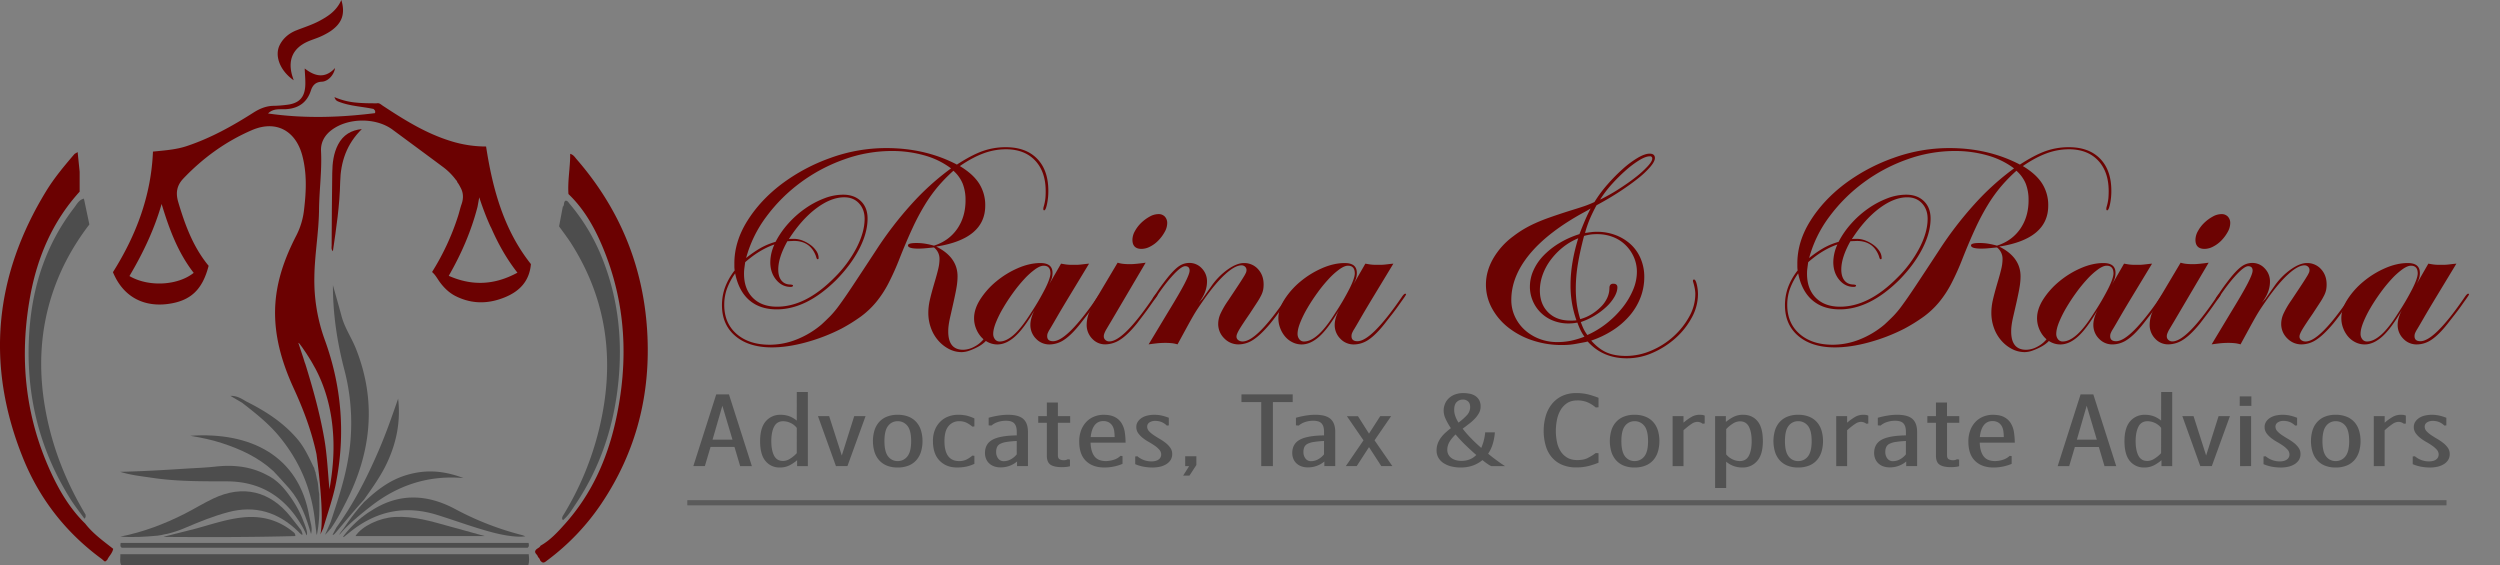 <svg id="Layer_1" data-name="Layer 1" xmlns="http://www.w3.org/2000/svg" viewBox="0 0 3165.83 715.5"><rect x="0" y="0" width="3165.83" height="715.5" fill="#808080" stroke="none"/><defs><style>.cls-1{fill:#5b5b5b;}.cls-2{fill:#6c0302;}.cls-3{fill:#525252;}.cls-4{fill:none;}.cls-5{fill:#f7ebea;}.cls-6{fill:#e8dad9;}.cls-7{fill:#cfcfcf;}.cls-8{fill:#d2d2d2;}.cls-9{fill:#e9e9e9;}.cls-10{fill:#b78989;}.cls-11{fill:#ac7c7b;}.cls-12{fill:#f9f4f3;}.cls-13{fill:#ddb2ae;}.cls-14{fill:#ebc1bf;}.cls-15{fill:#4d4d4d;}.cls-16{fill:#6b0101;}</style></defs><title>landscape Orignal Logo</title><rect class="cls-1" x="870.37" y="633.37" width="2227.74" height="6.55"/><path class="cls-2" d="M1207.34,216.23a205.18,205.18,0,0,0-19.23,19.61,184.81,184.81,0,0,0-16.8,23.34,290.15,290.15,0,0,0-15.69,29.5q-7.65,16.43-16.24,38.08a325.43,325.43,0,0,1-14.56,32.49,134.81,134.81,0,0,1-15.5,23.52,108.27,108.27,0,0,1-19,17.93,212.73,212.73,0,0,1-25.21,15.68,232.35,232.35,0,0,1-44.62,17.18q-23.34,6.35-43.13,6.35-29.12,0-46.11-14.38t-17-39A66.66,66.66,0,0,1,918,364.29a79.77,79.77,0,0,1,12.32-21.84,40.49,40.49,0,0,1-.37-4.85v-4.11q0-27.57,16.45-53.82t43.55-46.75A232.42,232.42,0,0,1,1051.59,200a207.15,207.15,0,0,1,70.84-12.49q49.35,0,89.35,20.91,18.3-11.94,32.31-17a86.72,86.72,0,0,1,29.68-5q25.39,0,39.58,14.57t14.19,40.7a79.41,79.41,0,0,1-1.68,16.8c-1.11,5.23-2.3,7.84-3.54,7.84-.75,0-1.12-.49-1.12-1.49v-1.12a21.61,21.61,0,0,1,.74-3,61,61,0,0,0,1.87-9.52c.25-2.62.37-5.66.37-9.15q0-24.65-13.44-38.83t-37-14.19a81.72,81.72,0,0,0-28.38,5.22q-14.19,5.24-29.87,16.06,16.82,10.08,24.48,22.22a50.89,50.89,0,0,1,7.67,27.82q0,42.19-62.06,51.9,27,13.44,27,37.72a84.78,84.78,0,0,1-1.29,14q-1.3,7.66-4.26,20.72L1203.58,400c-.87,3.73-1.48,6.78-1.86,9.14s-.61,4.3-.74,5.79-.18,3.11-.18,4.86q0,23.14,18.89,23.14a30.49,30.49,0,0,0,14.16-3.92,36.8,36.8,0,0,0,12.33-10.26c1-1.5,1.86-2.24,2.61-2.24,1,0,1.49.37,1.49,1.12,0,1.71-1.12,3.59-3.36,5.66a41.37,41.37,0,0,1-8.4,5.86,75.79,75.79,0,0,1-10.64,4.76,30.14,30.14,0,0,1-10,2,34.62,34.62,0,0,1-16.12-3.93,46.33,46.33,0,0,1-13.53-10.64,49.38,49.38,0,0,1-9.3-15.87,55.3,55.3,0,0,1-3.36-19.23,73,73,0,0,1,1.68-15.31q1.68-7.85,6.16-23.15,3.35-11.2,4.83-17.74a53.55,53.55,0,0,0,1.49-11.76,18.14,18.14,0,0,0-7.06-14.94c-5,.5-8.84.88-11.58,1.12s-5.48.37-8.21.37q-13.08,0-13.07-4.1c0-2,3.6-3,10.83-3a69.61,69.61,0,0,1,10.26.75,100,100,0,0,1,11.77,2.61q18.9-6,29.47-21.28t10.55-36.22a56.46,56.46,0,0,0-3.55-20.91A44.49,44.49,0,0,0,1207.34,216.23Zm-3-3a101,101,0,0,0-33.65-16.43,149.36,149.36,0,0,0-41.49-5.6A178.56,178.56,0,0,0,1069,201.86,211,211,0,0,0,1014,231a206.42,206.42,0,0,0-43.37,43.12,154.42,154.42,0,0,0-25.8,52.65,136.9,136.9,0,0,1,18.3-12.69,87.35,87.35,0,0,1,19-7.84,110.94,110.94,0,0,1,16.25-23.34,123,123,0,0,1,21.47-19,110.94,110.94,0,0,1,23.9-12.7,67.25,67.25,0,0,1,23.89-4.67q14.19,0,22.6,8.22t8.4,22q0,17.92-10.46,38.27t-29.13,39.4q-37.71,37.35-75.42,37.34-21.29,0-34.73-11.58t-17.94-34a83.79,83.79,0,0,0-10.64,20.17,60.94,60.94,0,0,0-3.18,19.79q0,23.16,15.7,36.78t41.86,13.63a92.44,92.44,0,0,0,34.2-6.72,113.24,113.24,0,0,0,31.6-19.05q6-5.59,10.84-10.45a124.6,124.6,0,0,0,11.58-14q6.74-9.13,17.39-25.2t29-44.06a461.47,461.47,0,0,1,45-58.63A327.47,327.47,0,0,1,1204.3,213.25ZM997.11,305.48Q985.53,326,985.54,341.33q0,9,4.11,14t11.57,5c2,.25,3,.63,3,1.12,0,1.25-1,1.87-3,1.87q-10.83,0-18.3-9T975.46,332a54.23,54.23,0,0,1,5.22-22.4q-18.67,6.35-37,22.4c-.51,3.49-.88,6.23-1.13,8.22a53,53,0,0,0-.37,6.34q0,19.43,11.2,30.63T984,388.38q36.23,0,72.44-36.59a152.16,152.16,0,0,0,28.2-37.91q10.26-20,10.26-36.78,0-11.94-7.09-19.6t-18.67-7.66q-16.8,0-35.47,14t-34.73,39a18,18,0,0,1,3.55-.38h2.8a30.07,30.07,0,0,1,11.2,2.24,44,44,0,0,1,10.08,5.6,30.31,30.31,0,0,1,7.29,7.66,16,16,0,0,1,2.79,8.77c0,1-.37,1.5-1.12,1.5a1.26,1.26,0,0,1-1.12-.56,15.45,15.45,0,0,1-1.12-3.18q-7.1-19.41-28-19.41Z"/><path class="cls-2" d="M1343.64,333.86c2.73.5,5,.88,6.91,1.12a56.92,56.92,0,0,0,7.27.37h4.67c1.37,0,2.8-.05,4.3-.18s3.23-.31,5.22-.56,4.36-.5,7.1-.75l-24.64,40.7q-10.85,17.93-16.44,27.63t-8.4,14.38a31.05,31.05,0,0,0-3.17,6.16,12.3,12.3,0,0,0-.37,3q0,6.34,7.46,6.35,9,0,23.16-14.19t32.86-41.45q3-4.49,4.47-4.48c.76,0,1.13.25,1.13.74s-.94,2.06-2.8,4.67-4.11,5.79-6.73,9.52-5.54,7.66-8.77,11.77-6.11,7.78-8.59,11q-11.19,14.2-20.35,20.36a33.42,33.42,0,0,1-18.86,6.16,23.06,23.06,0,0,1-17.17-7.29,24.45,24.45,0,0,1-7.1-17.74q0-7.83,5.23-18.29-13.44,23.16-24.65,33.23T1263,436.18a25.93,25.93,0,0,1-11.39-2.62,29,29,0,0,1-9.33-7.09,35.88,35.88,0,0,1-6.35-10.64,34.65,34.65,0,0,1-2.43-12.89q0-11.56,7.84-23.9a98.19,98.19,0,0,1,20.16-22.59,113.64,113.64,0,0,1,27.27-16.8q14.93-6.52,28.75-6.54,15.3,0,15.31,12.33a23.93,23.93,0,0,1-.94,7.09,54.75,54.75,0,0,1-3.92,8.59Zm-22,2.61c-3,0-6.66,1.56-11,4.67A92.12,92.12,0,0,0,1297,353.47a183.69,183.69,0,0,0-14,17.17q-6.92,9.53-12.51,19.05A138.57,138.57,0,0,0,1261.3,408q-3.55,8.77-3.55,14.75a10.74,10.74,0,0,0,2.24,6.91,7.26,7.26,0,0,0,6,2.8q8.21,0,17.92-8.59t21.66-27.63a315.52,315.52,0,0,0,17.92-30.62q6.72-13.44,6.72-19.42Q1330.19,336.48,1321.6,336.47Z"/><path class="cls-2" d="M1406.74,407.42q-3.36,5.59-5.23,8.78a39.88,39.88,0,0,0-2.62,5,18.42,18.42,0,0,0-.93,2.8,10.09,10.09,0,0,0-.18,2,5.82,5.82,0,0,0,2,4.48,7.2,7.2,0,0,0,5,1.87q17.93,0,55.64-55.64c2-3,3.48-4.48,4.48-4.48.75,0,1.12.25,1.12.75s-.94,2.05-2.8,4.67-4.11,5.78-6.72,9.52-5.48,7.65-8.59,11.76-5.92,7.78-8.4,11q-11.58,14.19-20.91,20.16a35,35,0,0,1-19,6,22.09,22.09,0,0,1-16.62-7.29,24.82,24.82,0,0,1-6.9-17.74,41.88,41.88,0,0,1,2.8-14.37,115.7,115.7,0,0,1,9.52-18.86l26.88-45.18a38.87,38.87,0,0,0,7.29,1.49,85.27,85.27,0,0,0,8.77.38q3.36,0,8.78-.56t10.64-1.31Zm60.12-136.29a10.75,10.75,0,0,1,8.21,3.17,11.78,11.78,0,0,1,3,8.4,23,23,0,0,1-3.18,11,49.61,49.61,0,0,1-7.84,10.64,39.5,39.5,0,0,1-10.45,7.84,24,24,0,0,1-11,3q-11.58,0-11.57-11.57a22.93,22.93,0,0,1,3.17-11,43.28,43.28,0,0,1,8-10.46,50.3,50.3,0,0,1,10.64-7.84A23,23,0,0,1,1466.86,271.13Z"/><path class="cls-2" d="M1522.49,378.67l11.58-16.43a86.37,86.37,0,0,1,20.53-20.91q11.58-8.22,20.54-8.22a23.39,23.39,0,0,1,17.93,7.69q7.08,7.68,7.09,19.3a37.27,37.27,0,0,1-.56,6.75,29.2,29.2,0,0,1-2.42,6.94,84.15,84.15,0,0,1-5.42,9.37q-3.55,5.43-9.15,14-10.08,14.64-13.44,20.44t-3.36,8.43a5.5,5.5,0,0,0,2.24,4.68,9,9,0,0,0,5.6,1.69q17.92,0,55.64-55.64c2-3,3.6-4.48,4.85-4.48a.66.66,0,0,1,.75.75q0,.75-3,5t-7.09,10.08c-2.75,3.86-5.6,7.78-8.59,11.77s-5.61,7.34-7.85,10.08q-11.94,14.19-21.09,20.16a34.13,34.13,0,0,1-18.86,6,24.77,24.77,0,0,1-18.11-7.66,25.18,25.18,0,0,1-7.65-18.48,31.67,31.67,0,0,1,2.8-12.51,109.66,109.66,0,0,1,9.89-17q8.2-12.33,12.88-19.42t6.91-10.83a37.92,37.92,0,0,0,2.8-5.23,8.49,8.49,0,0,0,.56-3,5.54,5.54,0,0,0-1.86-4.3,6.5,6.5,0,0,0-4.49-1.68q-8.22,0-20.53,11.2t-26.51,31.37q-4.48,6.36-7.84,11.39t-6.92,11.2q-3.54,6.17-8,14.38l-11.2,20.54a39.9,39.9,0,0,0-7.29-1.5,81.39,81.39,0,0,0-8.4-.37,94.88,94.88,0,0,0-10.64.56c-3.36.37-6.79.8-10.27,1.31l24.27-40.33q15.32-25,21.47-37t6.16-16.06q0-5.6-5.59-5.6-4.86,0-15.13,11t-22.22,28.94c-1.25,1.49-2.11,2.24-2.61,2.24a1,1,0,0,1-1.12-1.12,14.75,14.75,0,0,1,1.87-3.18c1.24-1.87,2.8-4.16,4.66-6.91s3.92-5.6,6.16-8.58,4.36-5.73,6.35-8.22q8.22-10.08,14.19-14.19a22.57,22.57,0,0,1,13.07-4.11,21,21,0,0,1,15.87,6.91,23.33,23.33,0,0,1,6.54,16.62q0,13.82-10.46,26.88Z"/><path class="cls-2" d="M1729,333.86c2.74.5,5,.88,6.92,1.12a56.92,56.92,0,0,0,7.27.37h4.67c1.37,0,2.8-.05,4.3-.18s3.23-.31,5.22-.56,4.36-.5,7.1-.75l-24.64,40.7q-10.85,17.93-16.44,27.63t-8.4,14.38a31.05,31.05,0,0,0-3.17,6.16,12.3,12.3,0,0,0-.37,3q0,6.34,7.46,6.35,9,0,23.16-14.19t32.85-41.45q3-4.49,4.48-4.48c.76,0,1.13.25,1.13.74s-.94,2.06-2.8,4.67-4.11,5.79-6.73,9.52-5.54,7.66-8.77,11.77-6.11,7.78-8.59,11q-11.2,14.2-20.35,20.36a33.42,33.42,0,0,1-18.86,6.16,23.06,23.06,0,0,1-17.17-7.29,24.45,24.45,0,0,1-7.1-17.74q0-7.83,5.23-18.29-13.44,23.16-24.65,33.23t-22.4,10.09a25.93,25.93,0,0,1-11.39-2.62,29,29,0,0,1-9.33-7.09,35.88,35.88,0,0,1-6.35-10.64,34.65,34.65,0,0,1-2.43-12.89q0-11.56,7.84-23.9a98.19,98.19,0,0,1,20.16-22.59,113.64,113.64,0,0,1,27.27-16.8q14.93-6.52,28.75-6.54,15.3,0,15.31,12.33a23.93,23.93,0,0,1-.94,7.09,54.75,54.75,0,0,1-3.92,8.59Zm-22,2.61c-3,0-6.66,1.56-11,4.67a92.12,92.12,0,0,0-13.63,12.33,183.69,183.69,0,0,0-14,17.17q-6.91,9.53-12.51,19.05a137.35,137.35,0,0,0-9.15,18.29q-3.56,8.77-3.55,14.75a10.74,10.74,0,0,0,2.24,6.91,7.25,7.25,0,0,0,6,2.8q8.21,0,17.92-8.59t21.66-27.63a315.52,315.52,0,0,0,17.92-30.62q6.72-13.44,6.72-19.42Q1715.54,336.48,1707,336.47Z"/><path class="cls-2" d="M2007.54,433.19l-9.89,1.86c-2.62.5-4.92.87-6.91,1.13s-4,.43-6,.55-4.23.19-6.71.19a116.09,116.09,0,0,1-37.72-6,99.88,99.88,0,0,1-30.62-16.42,78.41,78.41,0,0,1-20.54-24.46,62.17,62.17,0,0,1-7.46-29.69q0-16.8,9.14-32.86a93.24,93.24,0,0,1,25.58-28.38,139.63,139.63,0,0,1,12.88-8.77,149,149,0,0,1,14.76-7.66q8.21-3.72,18.29-7.28t23.9-8q13.44-4.11,20-6.35a130.12,130.12,0,0,0,12.88-5.23,162.22,162.22,0,0,1,16.8-22.59,222.72,222.72,0,0,1,19.42-19.61A119.47,119.47,0,0,1,2074,199.81q9-5.24,14.94-5.23,6.72,0,6.72,5.6,0,4.11-5.6,10.83a110.6,110.6,0,0,1-15.31,14.56q-9.72,7.85-23.34,16.8t-29.69,17.56q-4.47,8.2-8,16.24a137.76,137.76,0,0,0-6.53,18.86c3.49-.5,6.22-.88,8.21-1.12a54.3,54.3,0,0,1,6.73-.38,65.79,65.79,0,0,1,24.08,4.3,59.1,59.1,0,0,1,19,11.76,51.64,51.64,0,0,1,12.51,18.11,58.5,58.5,0,0,1,4.49,23,72.18,72.18,0,0,1-4.67,25.77,79,79,0,0,1-13.44,22.78,97.47,97.47,0,0,1-21.29,18.67A122.16,122.16,0,0,1,2015,431.32q9.71,10.83,19.79,15.12t24.27,4.3A81.34,81.34,0,0,0,2091,444a98.75,98.75,0,0,0,28.19-17.93,96.5,96.5,0,0,0,20-25.21,58.92,58.92,0,0,0,7.66-28.56q0-6.35-3-16.06v-1.12c0-.74.49-1.11,1.49-1.11q1.86,0,3.36,6.16a53.1,53.1,0,0,1,1.5,12.5,61.6,61.6,0,0,1-7.85,29.5,95.74,95.74,0,0,1-20.53,26,108.53,108.53,0,0,1-28.76,18.48,80.53,80.53,0,0,1-32.85,7.1q-30.63,0-49.67-21.29Zm3-166.92-4.11,2.24q-45.93,25-69.27,53.22t-23.33,58.06a49.31,49.31,0,0,0,4.48,20.92,52.64,52.64,0,0,0,12.32,16.92A58.56,58.56,0,0,0,1949.1,429a62.26,62.26,0,0,0,23,4.18,86.53,86.53,0,0,0,16.43-1.52,111.28,111.28,0,0,0,17.92-5.32,56.14,56.14,0,0,1-4.85-8,104.4,104.4,0,0,1-4.11-9.85,61.18,61.18,0,0,1-6.72.94c-1.74.12-3.24.18-4.48.18a52.42,52.42,0,0,1-19.42-3.54,45.94,45.94,0,0,1-25.77-24.84,45.51,45.51,0,0,1-3.73-18.3,50.06,50.06,0,0,1,4.48-20.53,65.44,65.44,0,0,1,12.7-18.67,98.11,98.11,0,0,1,19.79-15.69,116.06,116.06,0,0,1,25.77-11.57q3.72-9.7,7.09-17.55t7.1-14.94Zm-12,35.48a78.9,78.9,0,0,0-19.6,11.57,87.61,87.61,0,0,0-15.31,15.87,71.62,71.62,0,0,0-10.08,18.67,58.74,58.74,0,0,0-3.55,20q0,17.19,10.45,27.63t28,10.46h3.36a32.18,32.18,0,0,0,4.48-.37,132.25,132.25,0,0,1-7.47-44.82Q1988.87,333.11,1998.58,301.75Zm11.58,122.48A112.39,112.39,0,0,0,2035,409.1a123.44,123.44,0,0,0,19.79-19.79A95.4,95.4,0,0,0,2068,367.09a58.64,58.64,0,0,0,4.85-22.77,45.77,45.77,0,0,0-3.92-18.86,49,49,0,0,0-10.64-15.31,46.71,46.71,0,0,0-15.87-10.08,54.79,54.79,0,0,0-20-3.55,70.39,70.39,0,0,0-7.47.37,67,67,0,0,0-9,1.87q-5.23,19.8-7.84,35.66a188.8,188.8,0,0,0-2.62,30.81,140.18,140.18,0,0,0,1.31,20,123.31,123.31,0,0,0,4.29,18.86,53.81,53.81,0,0,0,14.94-6.53,64.5,64.5,0,0,0,11.76-9.52,38.41,38.41,0,0,0,7.66-11.21,29.57,29.57,0,0,0,2.61-11.95q0-5.6,4.86-5.6c3.48,0,5.23,1.49,5.23,4.49q0,5.6-3.74,12.13a55.39,55.39,0,0,1-10.27,12.69,90,90,0,0,1-32.3,19.24q1.86,5.24,3.55,8.77A47.92,47.92,0,0,0,2010.16,424.23Zm16.06-171.4a227.93,227.93,0,0,0,23.52-13.25q11.94-7.65,21.28-14.94a125.06,125.06,0,0,0,15.31-13.82q6-6.52,6-9.89a2.65,2.65,0,0,0-3-3q-5.24,0-13.26,4.85a123.06,123.06,0,0,0-17,12.7A216.53,216.53,0,0,0,2041.33,233,143,143,0,0,0,2026.22,252.83Z"/><path class="cls-2" d="M2553.45,216.23a205.18,205.18,0,0,0-19.23,19.61,184.81,184.81,0,0,0-16.8,23.34,290.15,290.15,0,0,0-15.69,29.5q-7.65,16.43-16.24,38.08a323.16,323.16,0,0,1-14.56,32.49,134.24,134.24,0,0,1-15.5,23.52,108.27,108.27,0,0,1-19,17.93,212.73,212.73,0,0,1-25.21,15.68,232.1,232.1,0,0,1-44.62,17.18q-23.34,6.35-43.13,6.35-29.11,0-46.11-14.38t-17-39a66.66,66.66,0,0,1,3.73-22.22,80,80,0,0,1,12.32-21.84,40.49,40.49,0,0,1-.37-4.85v-4.11q0-27.57,16.45-53.82T2336,232.92A232.42,232.42,0,0,1,2397.7,200a207.19,207.19,0,0,1,70.84-12.49q49.35,0,89.35,20.91,18.3-11.94,32.31-17a86.72,86.72,0,0,1,29.68-5q25.39,0,39.59,14.57t14.19,40.7a79.4,79.4,0,0,1-1.69,16.8c-1.11,5.23-2.3,7.84-3.54,7.84-.75,0-1.12-.49-1.12-1.49v-1.12a21.61,21.61,0,0,1,.74-3,61,61,0,0,0,1.87-9.52c.25-2.62.37-5.66.37-9.15q0-24.65-13.44-38.83t-37-14.19a81.62,81.62,0,0,0-28.37,5.22q-14.21,5.24-29.88,16.06,16.83,10.08,24.49,22.22a51,51,0,0,1,7.66,27.82q0,42.19-62.06,51.9,27,13.44,27,37.72a84.78,84.78,0,0,1-1.29,14q-1.3,7.66-4.26,20.72-2.22,9.72-3.52,15.32c-.87,3.73-1.48,6.78-1.86,9.14s-.61,4.3-.74,5.79-.18,3.11-.18,4.86q0,23.14,18.89,23.14A30.49,30.49,0,0,0,2580,439a36.8,36.8,0,0,0,12.33-10.26c1-1.5,1.86-2.24,2.61-2.24,1,0,1.49.37,1.49,1.12,0,1.71-1.11,3.59-3.35,5.66a41.45,41.45,0,0,1-8.41,5.86,75.79,75.79,0,0,1-10.64,4.76,30.1,30.1,0,0,1-10,2,34.62,34.62,0,0,1-16.12-3.93,46.16,46.16,0,0,1-13.52-10.64,49.22,49.22,0,0,1-9.31-15.87,55.53,55.53,0,0,1-3.36-19.23,73,73,0,0,1,1.68-15.31q1.69-7.85,6.16-23.15,3.34-11.2,4.84-17.74a54.1,54.1,0,0,0,1.48-11.76,18.14,18.14,0,0,0-7.06-14.94q-7.47.75-11.58,1.12t-8.21.37q-13.08,0-13.07-4.1,0-3,10.83-3a69.85,69.85,0,0,1,10.27.75,100.3,100.3,0,0,1,11.76,2.61q18.9-6,29.47-21.28t10.55-36.22a56.67,56.67,0,0,0-3.54-20.91A44.64,44.64,0,0,0,2553.45,216.23Zm-3-3a100.92,100.92,0,0,0-33.65-16.43,149.36,149.36,0,0,0-41.49-5.6,178.56,178.56,0,0,0-60.19,10.64A211,211,0,0,0,2360.13,231a206.42,206.42,0,0,0-43.37,43.12,154.6,154.6,0,0,0-25.8,52.65,136.9,136.9,0,0,1,18.3-12.69,87.44,87.44,0,0,1,19-7.84,110.52,110.52,0,0,1,16.24-23.34,123,123,0,0,1,21.47-19,110.94,110.94,0,0,1,23.9-12.7,67.25,67.25,0,0,1,23.89-4.67q14.19,0,22.6,8.22t8.4,22q0,17.92-10.46,38.27t-29.12,39.4q-37.72,37.35-75.43,37.34-21.28,0-34.73-11.58t-17.94-34a83.79,83.79,0,0,0-10.64,20.17,60.94,60.94,0,0,0-3.18,19.79q0,23.16,15.7,36.78t41.86,13.63a92.44,92.44,0,0,0,34.2-6.72,113.09,113.09,0,0,0,31.6-19.05q6-5.59,10.84-10.45a123.51,123.51,0,0,0,11.58-14q6.73-9.13,17.39-25.2t29-44.06a461.47,461.47,0,0,1,45-58.63A327.47,327.47,0,0,1,2550.41,213.25Zm-207.19,92.23q-11.58,20.55-11.57,35.85,0,9,4.11,14t11.57,5c2,.25,3,.63,3,1.12,0,1.25-1,1.87-3,1.87q-10.83,0-18.3-9T2321.57,332a54.39,54.39,0,0,1,5.22-22.4q-18.67,6.35-37,22.4c-.5,3.49-.88,6.23-1.12,8.22a51,51,0,0,0-.38,6.34q0,19.43,11.2,30.63t30.63,11.2q36.21,0,72.44-36.59a152.11,152.11,0,0,0,28.19-37.91q10.26-20,10.27-36.78,0-11.94-7.1-19.6t-18.67-7.66q-16.8,0-35.47,14t-34.73,39a18,18,0,0,1,3.55-.38h2.8a30,30,0,0,1,11.2,2.24,43.8,43.8,0,0,1,10.08,5.6A30.31,30.31,0,0,1,2380,318a16,16,0,0,1,2.8,8.77c0,1-.38,1.5-1.13,1.5a1.25,1.25,0,0,1-1.11-.56,14.63,14.63,0,0,1-1.13-3.18q-7.09-19.41-28-19.41Z"/><path class="cls-2" d="M2689.75,333.86c2.73.5,5,.88,6.91,1.12a57,57,0,0,0,7.28.37h4.66c1.37,0,2.81-.05,4.3-.18s3.23-.31,5.23-.56,4.35-.5,7.09-.75l-24.64,40.7q-10.85,17.93-16.43,27.63t-8.4,14.38a31.93,31.93,0,0,0-3.18,6.16,12.3,12.3,0,0,0-.37,3c0,4.23,2.48,6.35,7.47,6.35q9,0,23.15-14.19t32.86-41.45q3-4.49,4.48-4.48c.75,0,1.12.25,1.12.74s-.94,2.06-2.8,4.67-4.11,5.79-6.72,9.52-5.54,7.66-8.78,11.77-6.1,7.78-8.59,11Q2703.2,423.87,2694,430a33.39,33.39,0,0,1-18.85,6.16,23.06,23.06,0,0,1-17.18-7.29,24.44,24.44,0,0,1-7.09-17.74q0-7.83,5.22-18.29Q2642.7,416,2631.5,426.09t-22.41,10.09a25.93,25.93,0,0,1-11.39-2.62,29,29,0,0,1-9.33-7.09,36.09,36.09,0,0,1-6.35-10.64,34.85,34.85,0,0,1-2.43-12.89q0-11.56,7.84-23.9a98,98,0,0,1,20.17-22.59,113.39,113.39,0,0,1,27.26-16.8q14.92-6.52,28.75-6.54,15.32,0,15.31,12.33a23.93,23.93,0,0,1-.94,7.09,53.82,53.82,0,0,1-3.92,8.59Zm-22,2.61q-4.48,0-11,4.67a92.12,92.12,0,0,0-13.63,12.33,183.69,183.69,0,0,0-14,17.17q-6.92,9.53-12.51,19.05a139.81,139.81,0,0,0-9.15,18.29q-3.55,8.77-3.55,14.75a10.74,10.74,0,0,0,2.24,6.91,7.27,7.27,0,0,0,6,2.8q8.21,0,17.92-8.59t21.66-27.63a313.47,313.47,0,0,0,17.92-30.62q6.72-13.44,6.72-19.42Q2676.3,336.48,2667.72,336.47Z"/><path class="cls-2" d="M2752.85,407.42q-3.36,5.59-5.23,8.78a38.27,38.27,0,0,0-2.61,5,17.63,17.63,0,0,0-.94,2.8,10.86,10.86,0,0,0-.18,2,5.82,5.82,0,0,0,2.05,4.48,7.2,7.2,0,0,0,5,1.87q17.92,0,55.64-55.64c2-3,3.48-4.48,4.48-4.48.75,0,1.12.25,1.12.75s-.93,2.05-2.8,4.67-4.11,5.78-6.72,9.52-5.48,7.65-8.59,11.76-5.92,7.78-8.4,11q-11.58,14.19-20.91,20.16a35,35,0,0,1-19.05,6,22.06,22.06,0,0,1-16.61-7.29,24.78,24.78,0,0,1-6.91-17.74,41.88,41.88,0,0,1,2.8-14.37,116.52,116.52,0,0,1,9.52-18.86l26.89-45.18a38.61,38.61,0,0,0,7.28,1.49,85.41,85.41,0,0,0,8.77.38q3.36,0,8.78-.56c3.61-.37,7.15-.81,10.64-1.31ZM2813,271.13a10.75,10.75,0,0,1,8.21,3.17,11.73,11.73,0,0,1,3,8.4,23,23,0,0,1-3.17,11,50.3,50.3,0,0,1-7.84,10.64,39.71,39.71,0,0,1-10.46,7.84,24,24,0,0,1-11,3q-11.58,0-11.57-11.57a23,23,0,0,1,3.17-11,43.54,43.54,0,0,1,8-10.46A50.3,50.3,0,0,1,2802,274.3,23,23,0,0,1,2813,271.13Z"/><path class="cls-2" d="M2868.6,378.67l11.58-16.43a86.55,86.55,0,0,1,20.53-20.91q11.58-8.22,20.54-8.22a23.37,23.37,0,0,1,17.93,7.69q7.08,7.68,7.09,19.3a36.39,36.39,0,0,1-.56,6.75,29.2,29.2,0,0,1-2.42,6.94,82.59,82.59,0,0,1-5.42,9.37q-3.55,5.43-9.15,14-10.08,14.64-13.44,20.44t-3.36,8.43a5.5,5.5,0,0,0,2.24,4.68,9,9,0,0,0,5.6,1.69q17.92,0,55.64-55.64c2-3,3.61-4.48,4.85-4.48a.66.66,0,0,1,.75.75q0,.75-3,5t-7.09,10.08c-2.75,3.86-5.6,7.78-8.59,11.77s-5.6,7.34-7.84,10.08q-12,14.19-21.1,20.16a34.11,34.11,0,0,1-18.86,6,24.77,24.77,0,0,1-18.11-7.66,25.18,25.18,0,0,1-7.65-18.48,31.67,31.67,0,0,1,2.8-12.51,109.66,109.66,0,0,1,9.89-17q8.22-12.33,12.89-19.42c3.1-4.73,5.41-8.34,6.9-10.83a39.55,39.55,0,0,0,2.81-5.23,8.48,8.48,0,0,0,.55-3,5.54,5.54,0,0,0-1.86-4.3,6.5,6.5,0,0,0-4.48-1.68q-8.22,0-20.54,11.2t-26.51,31.37q-4.48,6.36-7.84,11.39t-6.91,11.2q-3.55,6.17-8,14.38l-11.2,20.54a40,40,0,0,0-7.28-1.5,81.52,81.52,0,0,0-8.4-.37,94.93,94.93,0,0,0-10.65.56c-3.36.37-6.78.8-10.27,1.31l24.27-40.33q15.32-25,21.47-37t6.16-16.06q0-5.6-5.59-5.6-4.86,0-15.13,11t-22.21,28.94c-1.25,1.49-2.12,2.24-2.62,2.24a1,1,0,0,1-1.12-1.12,14.75,14.75,0,0,1,1.87-3.18c1.24-1.87,2.8-4.16,4.66-6.91s3.92-5.6,6.16-8.58,4.36-5.73,6.35-8.22q8.22-10.08,14.19-14.19a22.57,22.57,0,0,1,13.07-4.11A21,21,0,0,1,2868,340a23.33,23.33,0,0,1,6.54,16.62q0,13.82-10.46,26.88Z"/><path class="cls-2" d="M3075.1,333.86c2.73.5,5,.88,6.91,1.12a57,57,0,0,0,7.28.37H3094c1.37,0,2.81-.05,4.3-.18s3.23-.31,5.22-.56,4.36-.5,7.1-.75l-24.64,40.7q-10.84,17.93-16.44,27.63t-8.4,14.38a31.65,31.65,0,0,0-3.17,6.16,12.3,12.3,0,0,0-.37,3q0,6.34,7.46,6.35,9,0,23.16-14.19T3121,376.43q3-4.49,4.48-4.48c.75,0,1.12.25,1.12.74s-.94,2.06-2.8,4.67-4.11,5.79-6.72,9.52-5.55,7.66-8.78,11.77-6.1,7.78-8.59,11q-11.19,14.2-20.35,20.36a33.39,33.39,0,0,1-18.85,6.16,23.06,23.06,0,0,1-17.18-7.29,24.44,24.44,0,0,1-7.09-17.74q0-7.83,5.22-18.29-13.44,23.16-24.64,33.23t-22.41,10.09a25.93,25.93,0,0,1-11.39-2.62,29,29,0,0,1-9.33-7.09,36.09,36.09,0,0,1-6.35-10.64,34.85,34.85,0,0,1-2.43-12.89q0-11.56,7.84-23.9A98,98,0,0,1,2993,356.45a113.39,113.39,0,0,1,27.26-16.8q14.92-6.52,28.75-6.54,15.3,0,15.31,12.33a23.93,23.93,0,0,1-.94,7.09,54.75,54.75,0,0,1-3.92,8.59Zm-22,2.61q-4.49,0-11,4.67a92.12,92.12,0,0,0-13.63,12.33,183.69,183.69,0,0,0-14,17.17q-6.91,9.53-12.51,19.05a138.57,138.57,0,0,0-9.15,18.29q-3.56,8.77-3.55,14.75a10.74,10.74,0,0,0,2.24,6.91,7.27,7.27,0,0,0,6,2.8q8.21,0,17.92-8.59T3037,396.22a315.52,315.52,0,0,0,17.92-30.62q6.72-13.44,6.72-19.42Q3061.65,336.48,3053.07,336.47Z"/><path class="cls-3" d="M923.1,499.41l29,90.83H937.29L930.1,566H899.78l-7.19,24.23H878l29-90.83ZM902.31,556.8h25.26l-12.82-43Z"/><path class="cls-3" d="M1009,496.43h14v93.81H1009.4v-7.45a51.38,51.38,0,0,1-9.23,6.3A26.28,26.28,0,0,1,987.44,592a22.48,22.48,0,0,1-18-8.12q-6.9-8.13-6.9-25.18t7.29-25.31a23.61,23.61,0,0,1,18.37-8.12,31.86,31.86,0,0,1,11.76,2,33.05,33.05,0,0,1,9,5.35Zm0,45.49a20.28,20.28,0,0,0-8.16-6.44,22.88,22.88,0,0,0-8.94-2.09q-8,0-11.57,6.83t-3.59,18.34q0,11.66,3.5,18.42t11.47,6.76a17.15,17.15,0,0,0,9-3,37.39,37.39,0,0,0,8.25-6.9Z"/><path class="cls-3" d="M1058.58,590.24,1035.83,527H1050L1066,576.84,1081.71,527h14.38l-22.94,63.21Z"/><path class="cls-3" d="M1168.2,558.56a46.68,46.68,0,0,1-1.74,12.87,29.38,29.38,0,0,1-5.55,10.69,25.9,25.9,0,0,1-9.81,7.24,35.73,35.73,0,0,1-14.39,2.64,34.94,34.94,0,0,1-14.28-2.64,26.05,26.05,0,0,1-9.72-7.24,29.36,29.36,0,0,1-5.54-10.69,48.16,48.16,0,0,1,0-25.73,28.66,28.66,0,0,1,5.54-10.62,26.35,26.35,0,0,1,9.72-7.18,35,35,0,0,1,14.28-2.63,35.73,35.73,0,0,1,14.39,2.63,26.2,26.2,0,0,1,9.81,7.18,28.68,28.68,0,0,1,5.55,10.62A46.66,46.66,0,0,1,1168.2,558.56Zm-14.38,0q0-13.53-4.76-19.35a15.22,15.22,0,0,0-12.35-5.82,14.75,14.75,0,0,0-12,5.82Q1120,545,1120,558.56t4.66,19.43a14.67,14.67,0,0,0,12,5.89,15.14,15.14,0,0,0,12.35-5.89Q1153.82,572.09,1153.82,558.56Z"/><path class="cls-3" d="M1214.66,533.39a16.92,16.92,0,0,0-13.41,6.09q-5.25,6.09-5.25,19.08,0,25.32,18.66,25.32a20.5,20.5,0,0,0,9.33-2,37.61,37.61,0,0,0,7.38-4.94l2.53.26V587.4a49.27,49.27,0,0,1-10.79,3.59,59.44,59.44,0,0,1-11.37,1q-13.41,0-21.86-8.6t-8.46-24.84a37.34,37.34,0,0,1,2.53-14.28,30.41,30.41,0,0,1,6.9-10.42,29.08,29.08,0,0,1,10.1-6.43,34.2,34.2,0,0,1,12.15-2.16,48.85,48.85,0,0,1,10.7,1,53.36,53.36,0,0,1,10.1,3.59V540l-2.53.27a37.17,37.17,0,0,0-7.38-4.94A20.5,20.5,0,0,0,1214.66,533.39Z"/><path class="cls-3" d="M1287.93,590.24v-5.82a32,32,0,0,1-20.8,7.44,23.65,23.65,0,0,1-8.55-1.42,17.76,17.76,0,0,1-6.22-3.92,16.29,16.29,0,0,1-3.79-5.82,19.49,19.49,0,0,1-1.27-7q0-11.65,9.53-16.86t30.71-5.48v-4.87q0-6.9-3.11-10.29c-2.07-2.25-5.57-3.39-10.49-3.39a32.08,32.08,0,0,0-10.4,1.63,24,24,0,0,0-8.07,4.47l-3.5-.27v-9.62a105,105,0,0,1,11.67-2.63,74.28,74.28,0,0,1,12.82-1.15q13.41,0,19.34,5.27t5.93,16.52v43.18Zm-.39-31.81a121.79,121.79,0,0,0-12.83,1.22,25.92,25.92,0,0,0-8,2.37,8.9,8.9,0,0,0-4.08,4.06,14.5,14.5,0,0,0-1.17,6.16,13.21,13.21,0,0,0,2.63,8.46,8.56,8.56,0,0,0,7.09,3.31,19,19,0,0,0,8.17-2,24.87,24.87,0,0,0,8.16-6.63Z"/><path class="cls-3" d="M1339.63,576.3q0,4.05,2.15,5.28a10.87,10.87,0,0,0,5.44,1.21,10.07,10.07,0,0,0,5-1.21l2.72.4v8.4a24.48,24.48,0,0,1-5,.94c-2,.18-3.63.27-5.06.27q-9.92,0-14.58-3.11t-4.66-11.5V535.42h-10.89V527h10.89V509.7h14V527h15.56v8.39h-15.56Z"/><path class="cls-3" d="M1400.47,583.88a33.27,33.27,0,0,0,9.62-1.56,21.63,21.63,0,0,0,8.85-5.08l2.53.28v9.88a58.77,58.77,0,0,1-23.13,4.6q-14.58,0-23.13-8.26t-8.56-24.5a39.79,39.79,0,0,1,2.43-14.41,31.28,31.28,0,0,1,6.61-10.63,28.24,28.24,0,0,1,9.82-6.63,31.41,31.41,0,0,1,12-2.3q8.94,0,14.38,2.91a21.54,21.54,0,0,1,8.46,7.85,30.39,30.39,0,0,1,4,11.3,87.45,87.45,0,0,1,1,13.26H1381q.39,11.38,5,17.33C1389,581.89,1393.87,583.88,1400.47,583.88Zm-3.3-50.63a13.08,13.08,0,0,0-11,5.21q-4,5.22-5,15h30.32a54.46,54.46,0,0,0-.48-7.24,18.67,18.67,0,0,0-2-6.43,12.8,12.8,0,0,0-4.38-4.67A13.56,13.56,0,0,0,1397.17,533.25Z"/><path class="cls-3" d="M1458,584.29c4,0,7.1-.82,9.24-2.44a7.52,7.52,0,0,0,3.2-6.23,9.06,9.06,0,0,0-2.33-6.09,31,31,0,0,0-5.83-5.14q-3.49-2.45-7.58-4.74a58.55,58.55,0,0,1-7.58-5.08,29.3,29.3,0,0,1-5.83-6.09,13.21,13.21,0,0,1-2.33-7.79,11.78,11.78,0,0,1,1.94-6.7,16.67,16.67,0,0,1,5-4.87,23,23,0,0,1,7.2-2.91,36.8,36.8,0,0,1,8.35-.94,43.18,43.18,0,0,1,10.11,1.08,63.63,63.63,0,0,1,8.55,2.7v9.62l-2.52.27a20.16,20.16,0,0,0-7.1-4.67,22,22,0,0,0-7.48-1.29,12.94,12.94,0,0,0-7.49,2,6.19,6.19,0,0,0-2.81,5.35,8.26,8.26,0,0,0,2.33,5.69,32.29,32.29,0,0,0,5.83,4.94q3.49,2.37,7.68,4.8a66,66,0,0,1,7.67,5.21,28.93,28.93,0,0,1,5.84,6.16,13.32,13.32,0,0,1,2.33,7.72,13.81,13.81,0,0,1-2,7.64,17.11,17.11,0,0,1-5.54,5.35,26,26,0,0,1-8,3.19,42.48,42.48,0,0,1-9.33,1,64.1,64.1,0,0,1-11.18-1,49.87,49.87,0,0,1-10.79-3.25v-9.74l2.73-.27A27.31,27.31,0,0,0,1458,584.29Z"/><path class="cls-3" d="M1515,588.89l-8.75,13.4h-8l7.58-12h-5V577.79H1515Z"/><path class="cls-3" d="M1572.1,499.41H1637v9.75h-25.08v81.08h-14.77V509.16H1572.1Z"/><path class="cls-3" d="M1677.06,590.24v-5.82a32,32,0,0,1-20.8,7.44,23.65,23.65,0,0,1-8.55-1.42,17.76,17.76,0,0,1-6.22-3.92,16.29,16.29,0,0,1-3.79-5.82,19.49,19.49,0,0,1-1.27-7q0-11.65,9.53-16.86t30.71-5.48v-4.87q0-6.9-3.11-10.29c-2.08-2.25-5.57-3.39-10.49-3.39a32,32,0,0,0-10.4,1.63,24,24,0,0,0-8.07,4.47l-3.5-.27v-9.62a105.3,105.3,0,0,1,11.66-2.63,74.48,74.48,0,0,1,12.83-1.15q13.41,0,19.34,5.27t5.93,16.52v43.18Zm-.39-31.81a121.52,121.52,0,0,0-12.83,1.22,25.92,25.92,0,0,0-8,2.37,8.9,8.9,0,0,0-4.08,4.06,14.5,14.5,0,0,0-1.17,6.16,13.21,13.21,0,0,0,2.63,8.46,8.56,8.56,0,0,0,7.09,3.31,19,19,0,0,0,8.17-2,24.87,24.87,0,0,0,8.16-6.63Z"/><path class="cls-3" d="M1704.27,590.24l22.35-32.62-21-30.59h14l14,22.06L1747.81,527h13.8l-21,30.59,22.55,32.62h-14l-15.55-24-15.55,24Z"/><path class="cls-3" d="M1888.33,590.24a31.4,31.4,0,0,1-4.47-2.64c-1.94-1.31-4.14-3-6.61-4.94a40.56,40.56,0,0,1-12,6.83,44.79,44.79,0,0,1-15.54,2.51,47.61,47.61,0,0,1-12.35-1.49,31.47,31.47,0,0,1-9.62-4.26,20,20,0,0,1-6.32-6.77,18.09,18.09,0,0,1-2.23-9,25.17,25.17,0,0,1,1.46-8.74,29.82,29.82,0,0,1,4-7.44,42.42,42.42,0,0,1,5.83-6.43q3.3-3,6.8-5.68a82.11,82.11,0,0,1-6.6-11.65,25.15,25.15,0,0,1-2.53-10.42,22.78,22.78,0,0,1,1.65-8.66,20.13,20.13,0,0,1,4.86-7.11,23.24,23.24,0,0,1,7.87-4.81,29.64,29.64,0,0,1,10.5-1.76,43.38,43.38,0,0,1,7.87.75,20.22,20.22,0,0,1,7.1,2.71,15.37,15.37,0,0,1,5,5.21,16,16,0,0,1,1.94,8.26,17.12,17.12,0,0,1-2,8.25,33.31,33.31,0,0,1-5.25,7.18,61.26,61.26,0,0,1-7.29,6.5l-8.16,6.22a132.33,132.33,0,0,0,10.69,12.25q6,6.17,12.83,12.12a63.39,63.39,0,0,0,5-19.76H1893a68.44,68.44,0,0,1-2.63,14.55,44.63,44.63,0,0,1-5.92,12.52q5.43,4.47,10.88,8.46c3.63,2.66,7.12,5.08,10.5,7.24Zm-37.51-6.63q11.27,0,18.66-7.45-6.42-5.55-13.32-12.18a178.19,178.19,0,0,1-12.92-13.81,45.17,45.17,0,0,0-7.48,9,20,20,0,0,0-3,10.89,12.07,12.07,0,0,0,1.07,4.87,12.53,12.53,0,0,0,3.3,4.4,16.33,16.33,0,0,0,5.64,3.11A24.91,24.91,0,0,0,1850.82,583.61Zm-9.33-64.43q0,7.17,5.44,16a76.26,76.26,0,0,0,10.4-9.13,15.12,15.12,0,0,0,4.37-10.63q0-4.59-2.52-7a9.43,9.43,0,0,0-6.81-2.43,10.58,10.58,0,0,0-7.67,3.11Q1841.49,512.14,1841.49,519.18Z"/><path class="cls-3" d="M1954.81,545.84a67.33,67.33,0,0,1,2.52-18.75,44,44,0,0,1,7.68-15.23,37,37,0,0,1,12.83-10.28,40.6,40.6,0,0,1,18.17-3.8,60,60,0,0,1,16,1.9,121.87,121.87,0,0,1,12.24,4.06v12l-3.5.27a40.15,40.15,0,0,0-10.4-6.57,32.81,32.81,0,0,0-12.92-2.36q-8,0-13.22,3.58a26.6,26.6,0,0,0-8.36,9.21,40.82,40.82,0,0,0-4.37,12.52,74.38,74.38,0,0,0-1.27,13.54,68.38,68.38,0,0,0,1.27,13.06,36.14,36.14,0,0,0,4.37,11.78,25.31,25.31,0,0,0,8.36,8.52q5.25,3.31,13.22,3.32,7.77,0,12.82-2.44a65,65,0,0,0,10.5-6.49l3.5.26v12a103.2,103.2,0,0,1-12.15,4.06,60.58,60.58,0,0,1-16,1.9,44.67,44.67,0,0,1-18.26-3.45,35,35,0,0,1-12.93-9.61,39.38,39.38,0,0,1-7.58-14.62A66.74,66.74,0,0,1,1954.81,545.84Z"/><path class="cls-3" d="M2101.36,558.56a46.31,46.31,0,0,1-1.75,12.87,29.36,29.36,0,0,1-5.54,10.69,25.86,25.86,0,0,1-9.82,7.24,35.64,35.64,0,0,1-14.38,2.64,34.94,34.94,0,0,1-14.28-2.64,26.05,26.05,0,0,1-9.72-7.24,29.21,29.21,0,0,1-5.54-10.69,48.16,48.16,0,0,1,0-25.73,28.51,28.51,0,0,1,5.54-10.62,26.35,26.35,0,0,1,9.72-7.18,35,35,0,0,1,14.28-2.63,35.65,35.65,0,0,1,14.38,2.63,26.16,26.16,0,0,1,9.82,7.18,28.66,28.66,0,0,1,5.54,10.62A46.29,46.29,0,0,1,2101.36,558.56Zm-14.38,0q0-13.53-4.76-19.35a15.22,15.22,0,0,0-12.35-5.82,14.75,14.75,0,0,0-12,5.82q-4.67,5.82-4.66,19.35t4.66,19.43a14.67,14.67,0,0,0,12,5.89,15.14,15.14,0,0,0,12.35-5.89Q2087,572.09,2087,558.56Z"/><path class="cls-3" d="M2149.37,534.2a13.74,13.74,0,0,0-7.29,2.57,89.56,89.56,0,0,0-10.21,8.12v45.35h-13.8V527h13.8v8.25a67.49,67.49,0,0,1,9.92-7.17,20.33,20.33,0,0,1,10.49-2.84,24,24,0,0,1,3.5.2,11.55,11.55,0,0,1,2.92.88v10l-2.53.27A11.32,11.32,0,0,0,2149.37,534.2Z"/><path class="cls-3" d="M2185.91,618h-14V527h13.61v7.3a56.89,56.89,0,0,1,9.23-6.15,26.26,26.26,0,0,1,12.74-2.91q11.27,0,18.07,8.05t6.81,25.24q0,17.21-7.3,25.32A23.42,23.42,0,0,1,2206.9,592a32.65,32.65,0,0,1-12-2,33.11,33.11,0,0,1-9-5.35Zm0-42.64a23,23,0,0,0,17.11,8.53q8.16,0,11.66-6.84t3.5-18.34q0-11.64-3.5-18.41t-11.47-6.77a17.21,17.21,0,0,0-9,3,38,38,0,0,0-8.26,6.9Z"/><path class="cls-3" d="M2308.55,558.56a46.68,46.68,0,0,1-1.74,12.87,29.52,29.52,0,0,1-5.54,10.69,26,26,0,0,1-9.82,7.24,35.71,35.71,0,0,1-14.38,2.64,35,35,0,0,1-14.29-2.64,26.05,26.05,0,0,1-9.72-7.24,29.36,29.36,0,0,1-5.54-10.69,48.16,48.16,0,0,1,0-25.73,28.66,28.66,0,0,1,5.54-10.62,26.35,26.35,0,0,1,9.72-7.18,35,35,0,0,1,14.29-2.63,35.71,35.71,0,0,1,14.38,2.63,26.32,26.32,0,0,1,9.82,7.18,28.81,28.81,0,0,1,5.54,10.62A46.66,46.66,0,0,1,2308.55,558.56Zm-14.38,0q0-13.53-4.76-19.35a15.21,15.21,0,0,0-12.34-5.82,14.76,14.76,0,0,0-12.06,5.82q-4.66,5.82-4.66,19.35T2265,578a14.69,14.69,0,0,0,12.06,5.89,15.14,15.14,0,0,0,12.34-5.89Q2294.17,572.09,2294.17,558.56Z"/><path class="cls-3" d="M2356.56,534.2a13.74,13.74,0,0,0-7.28,2.57,88.68,88.68,0,0,0-10.21,8.12v45.35h-13.8V527h13.8v8.25a68,68,0,0,1,9.91-7.17,20.39,20.39,0,0,1,10.5-2.84,24,24,0,0,1,3.5.2,11.48,11.48,0,0,1,2.91.88v10l-2.52.27A11.33,11.33,0,0,0,2356.56,534.2Z"/><path class="cls-3" d="M2413.9,590.24v-5.82a32,32,0,0,1-20.79,7.44,23.7,23.7,0,0,1-8.56-1.42,17.71,17.71,0,0,1-6.21-3.92,16.31,16.31,0,0,1-3.8-5.82,19.48,19.48,0,0,1-1.26-7q0-11.65,9.53-16.86t30.7-5.48v-4.87q0-6.9-3.11-10.29c-2.07-2.25-5.57-3.39-10.49-3.39a32.08,32.08,0,0,0-10.4,1.63,24.08,24.08,0,0,0-8.07,4.47l-3.49-.27v-9.62a104.27,104.27,0,0,1,11.66-2.63,74.4,74.4,0,0,1,12.83-1.15q13.41,0,19.34,5.27t5.92,16.52v43.18Zm-.39-31.81a121.56,121.56,0,0,0-12.82,1.22,25.75,25.75,0,0,0-8,2.37,8.81,8.81,0,0,0-4.08,4.06,14.5,14.5,0,0,0-1.17,6.16,13.27,13.27,0,0,0,2.62,8.46,8.58,8.58,0,0,0,7.1,3.31,18.94,18.94,0,0,0,8.16-2,24.77,24.77,0,0,0,8.16-6.63Z"/><path class="cls-3" d="M2465.6,576.3c0,2.7.72,4.46,2.14,5.28a10.94,10.94,0,0,0,5.45,1.21,10.07,10.07,0,0,0,5-1.21l2.72.4v8.4a24.48,24.48,0,0,1-5.05.94c-1.95.18-3.63.27-5.06.27q-9.92,0-14.58-3.11t-4.66-11.5V535.42h-10.89V527h10.89V509.7h14V527h15.55v8.39H2465.6Z"/><path class="cls-3" d="M2526.44,583.88a33.27,33.27,0,0,0,9.62-1.56,21.69,21.69,0,0,0,8.85-5.08l2.52.28v9.88a58.69,58.69,0,0,1-23.12,4.6q-14.58,0-23.13-8.26t-8.56-24.5a39.79,39.79,0,0,1,2.43-14.41,31.28,31.28,0,0,1,6.61-10.63,28.24,28.24,0,0,1,9.82-6.63,31.41,31.41,0,0,1,12.05-2.3q8.92,0,14.38,2.91a21.51,21.51,0,0,1,8.45,7.85,30.22,30.22,0,0,1,4,11.3,87.45,87.45,0,0,1,1,13.26H2507q.39,11.38,5,17.33C2515,581.89,2519.84,583.88,2526.44,583.88Zm-3.3-50.63a13.08,13.08,0,0,0-11,5.21q-4,5.22-5,15h30.32a52.83,52.83,0,0,0-.49-7.24,18.45,18.45,0,0,0-2-6.43,12.88,12.88,0,0,0-4.38-4.67A13.56,13.56,0,0,0,2523.14,533.25Z"/><path class="cls-3" d="M2650.84,499.41l29,90.83H2665l-7.2-24.23h-30.32l-7.19,24.23h-14.58l29-90.83ZM2630,556.8h25.27l-12.83-43Z"/><path class="cls-3" d="M2736.75,496.43h14v93.81h-13.6v-7.45a51.38,51.38,0,0,1-9.23,6.3,26.29,26.29,0,0,1-12.74,2.91,22.49,22.49,0,0,1-18-8.12q-6.9-8.13-6.89-25.18t7.28-25.31a23.62,23.62,0,0,1,18.37-8.12,31.83,31.83,0,0,1,11.76,2,33.26,33.26,0,0,1,9,5.35Zm0,45.49a20.35,20.35,0,0,0-8.16-6.44,22.92,22.92,0,0,0-9-2.09q-8,0-11.56,6.83t-3.6,18.34q0,11.66,3.5,18.42t11.47,6.76a17.15,17.15,0,0,0,9-3,37.68,37.68,0,0,0,8.26-6.9Z"/><path class="cls-3" d="M2786.31,590.24,2763.57,527h14.19l15.94,49.81L2809.44,527h14.38l-22.93,63.21Z"/><path class="cls-3" d="M2836.26,502H2851v12h-14.78Zm.39,88.26V527h14v63.21Z"/><path class="cls-3" d="M2886.8,584.29c4,0,7.09-.82,9.23-2.44a7.53,7.53,0,0,0,3.21-6.23,9.07,9.07,0,0,0-2.34-6.09,31,31,0,0,0-5.83-5.14q-3.5-2.45-7.58-4.74a58.55,58.55,0,0,1-7.58-5.08,29.56,29.56,0,0,1-5.83-6.09,13.21,13.21,0,0,1-2.33-7.79,11.86,11.86,0,0,1,1.94-6.7,16.67,16.67,0,0,1,5-4.87,23.14,23.14,0,0,1,7.2-2.91,37,37,0,0,1,8.36-.94,43.15,43.15,0,0,1,10.1,1.08,63.63,63.63,0,0,1,8.55,2.7v9.62l-2.52.27a20.08,20.08,0,0,0-7.1-4.67,22,22,0,0,0-7.48-1.29,12.89,12.89,0,0,0-7.48,2,6.2,6.2,0,0,0-2.82,5.35,8.31,8.31,0,0,0,2.33,5.69,32.64,32.64,0,0,0,5.83,4.94q3.49,2.37,7.68,4.8a67,67,0,0,1,7.68,5.21,29.12,29.12,0,0,1,5.83,6.16,13.32,13.32,0,0,1,2.33,7.72,13.81,13.81,0,0,1-2,7.64,17.11,17.11,0,0,1-5.54,5.35,25.85,25.85,0,0,1-8,3.19,42.42,42.42,0,0,1-9.33,1,64,64,0,0,1-11.17-1,49.54,49.54,0,0,1-10.79-3.25v-9.74l2.72-.27A27.31,27.31,0,0,0,2886.8,584.29Z"/><path class="cls-3" d="M2989.23,558.56a46.31,46.31,0,0,1-1.75,12.87,29.21,29.21,0,0,1-5.54,10.69,25.9,25.9,0,0,1-9.81,7.24,35.73,35.73,0,0,1-14.39,2.64,34.94,34.94,0,0,1-14.28-2.64,26.05,26.05,0,0,1-9.72-7.24,29.36,29.36,0,0,1-5.54-10.69,48.16,48.16,0,0,1,0-25.73,28.66,28.66,0,0,1,5.54-10.62,26.35,26.35,0,0,1,9.72-7.18,35,35,0,0,1,14.28-2.63,35.73,35.73,0,0,1,14.39,2.63,26.2,26.2,0,0,1,9.81,7.18,28.51,28.51,0,0,1,5.54,10.62A46.29,46.29,0,0,1,2989.23,558.56Zm-14.38,0q0-13.53-4.76-19.35a15.22,15.22,0,0,0-12.35-5.82,14.75,14.75,0,0,0-12,5.82Q2941,545,2941,558.56t4.66,19.43a14.67,14.67,0,0,0,12,5.89,15.14,15.14,0,0,0,12.35-5.89Q2974.85,572.09,2974.85,558.56Z"/><path class="cls-3" d="M3037.24,534.2a13.79,13.79,0,0,0-7.29,2.57,89.61,89.61,0,0,0-10.2,8.12v45.35H3006V527h13.8v8.25a68,68,0,0,1,9.91-7.17,20.39,20.39,0,0,1,10.5-2.84,24,24,0,0,1,3.5.2,11.61,11.61,0,0,1,2.91.88v10l-2.52.27A11.33,11.33,0,0,0,3037.24,534.2Z"/><path class="cls-3" d="M3075.73,584.29c4,0,7.09-.82,9.23-2.44a7.52,7.52,0,0,0,3.2-6.23,9.06,9.06,0,0,0-2.33-6.09,31,31,0,0,0-5.83-5.14q-3.49-2.45-7.58-4.74a58.55,58.55,0,0,1-7.58-5.08,29.3,29.3,0,0,1-5.83-6.09,13.21,13.21,0,0,1-2.33-7.79,11.78,11.78,0,0,1,1.94-6.7,16.67,16.67,0,0,1,5.05-4.87,23,23,0,0,1,7.2-2.91,36.8,36.8,0,0,1,8.35-.94,43.18,43.18,0,0,1,10.11,1.08,63.63,63.63,0,0,1,8.55,2.7v9.62l-2.52.27a20.16,20.16,0,0,0-7.1-4.67,22,22,0,0,0-7.48-1.29,12.94,12.94,0,0,0-7.49,2,6.19,6.19,0,0,0-2.81,5.35,8.31,8.31,0,0,0,2.33,5.69,32.29,32.29,0,0,0,5.83,4.94q3.49,2.37,7.68,4.8a66,66,0,0,1,7.67,5.21,28.93,28.93,0,0,1,5.84,6.16,13.32,13.32,0,0,1,2.33,7.72,13.81,13.81,0,0,1-2,7.64,17.11,17.11,0,0,1-5.54,5.35,26,26,0,0,1-8,3.19,42.48,42.48,0,0,1-9.33,1,64.1,64.1,0,0,1-11.18-1,49.87,49.87,0,0,1-10.79-3.25v-9.74l2.73-.27A27.31,27.31,0,0,0,3075.73,584.29Z"/><path class="cls-4" d="M399.06,466.13a9.68,9.68,0,0,1-.71-1.22h0c-.27-.54-.55-1.09-.85-1.65-.65-1.24-1.39-2.55-2.16-3.88-1.18-2.06-2.47-4.2-3.82-6.35h0l-.13-.22-.12-.19c-.23-.37-.45-.74-.69-1.1-.12-.17-.23-.35-.35-.53v0c-.44-.69-.87-1.38-1.33-2.05,0,0,0,0,0-.06a4.23,4.23,0,0,1-.33-.53l0,0c0-.06-.07-.11-.1-.16h0s0,0,0,0h0a0,0,0,0,0,0,0,.59.59,0,0,0-.12-.17v0c-.43-.66-.84-1.3-1.26-1.92l-.21-.32-.49-.71c-.33-.48-.65-1-1-1.43v0s0,0,0,0l-.29-.42-.12-.18-.21-.31,0-.06h0c-.41-.59-.8-1.13-1.17-1.67h0l-.49-.73a0,0,0,0,0,0,0c-.22-.32-.43-.6-.64-.9l-.9-1.23c-.57-.79-1.1-1.48-1.58-2.09s-.84-1.07-1.17-1.45l0,0a9.19,9.19,0,0,0-1-.53v0c.05.13.11.27.16.43.14.36.29.8.47,1.3l0,.08c.43,1.22,1,2.82,1.58,4.64,0,.05,0,.09.05.13l.49,1.49.11.31c.23.67.46,1.38.7,2.11v0h0v0c.32,1,.64,2,1,3v0c.25.72.49,1.47.72,2.19v0l0,0v0h.05v0a.25.25,0,0,1,0,.09v0c.33,1,.67,2,1,3,.08.26.16.49.24.73,0,.05,0,.09,0,.14l.36,1.07a.9.9,0,0,0,.21.23l-.18-.13a4.34,4.34,0,0,0,.14.43v.06l.44,1.38.06.19,0,.09c.15.47.3.92.43,1.34v0c.12.32.22.63.31.92s.18.57.26.82h0a.1.1,0,0,1,0,0l.18.17c9.63,31,18.37,62.15,24,94.15,3.69,21,4.58,42.19,6.74,65.11,4.13-23.35,6-45,4.8-66.87-1.63-30.66-8.59-59.77-22.95-86.59Z"/><path class="cls-4" d="M163.91,349.58c24.09,14.11,61.18,12.12,81.37-4.05-20.07-25.84-31.18-56-40.61-87.23C195.33,290.69,181.13,320.5,163.91,349.58Z"/><path class="cls-4" d="M614.07,270.1c-.17-.4-.32-.8-.46-1.21h0c-4.1-10.72-6.71-19-6.71-19-.84,4.52-1.49,8.23-2.17,11.93-7.9,30.62-20.31,59.4-36.46,87.47,30,13.24,58.23,11.59,87-4-14-17.79-24.56-36.92-33.31-56.91a22.67,22.67,0,0,1-1.24-2.41c-2.46-5.39-4.71-10.87-6.66-15.89Z"/><path class="cls-5" d="M712.54,653.61h0c-.64,1.57-1.21,3.13,0,4.59h0C711.33,656.74,711.9,655.18,712.54,653.61Z"/><path class="cls-5" d="M721,653.77l-.92,1.11.92-1.11Z"/><path class="cls-5" d="M720.09,654.92q-.47.55-1,1.08h0Q719.63,655.47,720.09,654.92Z"/><polygon class="cls-6" points="399.02 662.27 399.8 668.82 399.8 668.82 399.02 662.27 399.02 662.27"/><polygon class="cls-6" points="400.71 676.38 400.71 676.38 400.6 675.52 400.71 676.38"/><polygon class="cls-6" points="400.72 676.36 400.73 676.32 400.73 676.32 400.72 676.36"/><path class="cls-7" d="M435.31,678.45l-.44.59a3.47,3.47,0,0,0-.13.46,3.47,3.47,0,0,1,.13-.46Z"/><path class="cls-7" d="M442.71,674.21,441,675.55Z"/><path class="cls-7" d="M444.25,673l-1.54,1.23Z"/><path class="cls-8" d="M200.59,678.12l1-.14-1,.14Z"/><path class="cls-8" d="M204.15,677.57c-1,.17-1.86.31-2.58.41C202.29,677.88,203.15,677.74,204.15,677.57Z"/><path class="cls-8" d="M211.55,676c-2.91.69-5.41,1.18-7.4,1.53C206.14,677.22,208.64,676.73,211.55,676Z"/><path class="cls-8" d="M214.93,675.18h0l-.72.2Z"/><polygon class="cls-8" points="212.34 678.5 212.34 678.5 215.12 677.8 212.34 678.5"/><polygon class="cls-7" points="426 668.02 426 668.02 424.8 670.29 424.8 670.29 424.8 670.29 426 668.02"/><path class="cls-6" d="M401.35,606.72c1.65,5.17,1.65,10.61,2.36,15.93C403,617.33,403,611.89,401.35,606.72Z"/><path class="cls-6" d="M403.74,622.87c.11.81.23,1.62.39,2.43h0C404,624.49,403.85,623.68,403.74,622.87Z"/><path class="cls-7" d="M460.92,635.79h0c-1.68,1.77-3.42,3.71-5.14,5.73q1.22-1.42,2.43-2.79C459.12,637.71,460,636.73,460.92,635.79Z"/><path class="cls-9" d="M357.67,616.43h0Z"/><path class="cls-9" d="M361.87,621.29h0l-.18-.16,0,0A.94.94,0,0,0,361.87,621.29Z"/><path class="cls-6" d="M399.15,597.31a3.88,3.88,0,0,1,.62,1.77A3.88,3.88,0,0,0,399.15,597.31Z"/><path class="cls-6" d="M399.78,599.17c0,.2,0,.41,0,.61C399.82,599.58,399.8,599.37,399.78,599.17Z"/><path class="cls-7" d="M468.59,641.83l-.09.07Z"/><path class="cls-7" d="M469.56,641.09h0a4.22,4.22,0,0,1-.41.43,5.9,5.9,0,0,0,.5-.5h0Z"/><polygon class="cls-8" points="237.3 672.17 239.68 671.55 237.3 672.17 233.19 673.23 233.19 673.23 237.3 672.17"/><path class="cls-6" d="M397.83,592.67a3,3,0,0,1,.08.32A3,3,0,0,0,397.83,592.67Z"/><path class="cls-6" d="M397.57,592.07c0,.07.07.15.11.23C397.64,592.22,397.61,592.14,397.57,592.07Z"/><path class="cls-6" d="M398,593.28c0,.15,0,.3.05.45C398,593.58,398,593.43,398,593.28Z"/><path class="cls-8" d="M234,668.6l.2-.09.14-.06-.14.06Z"/><polygon class="cls-8" points="223.09 675.78 224.39 675.44 223.09 675.78 222.94 675.8 222.11 676.01 222.94 675.8 223.09 675.78"/><path class="cls-10" d="M682.53,706.76h0a2.58,2.58,0,0,0,2,3.38h0C683.26,709.35,683.65,707.63,682.53,706.76Z"/><polygon class="cls-8" points="231.68 673.58 232.16 673.46 231.68 673.58 228.79 674.33 228.79 674.33 228.79 674.33 231.68 673.58"/><path class="cls-8" d="M227.39,671.21h.06l1.65-.63-1.65.63Z"/><path class="cls-8" d="M222.32,673h0c.64-.2,1.31-.43,2-.66-.66.23-1.33.46-2,.66Z"/><polygon class="cls-7" points="442.43 663.88 442.43 663.88 442.44 663.87 442.44 663.87 442.44 663.87 442.43 663.88"/><path class="cls-11" d="M131.49,710.07h0c1,2.12,2,2.21,3,0C133.53,711.39,132.52,711.34,131.49,710.07Z"/><path class="cls-7" d="M458.76,654.63h0l-.14.06.14-.06Z"/><path class="cls-11" d="M129.6,708.4h0c.1,1.13.67,1.72,1.84,1.63A5.15,5.15,0,0,1,129.6,708.4Z"/><path class="cls-10" d="M681.07,704.73h0a1.6,1.6,0,0,0,1.46,2h0A6.45,6.45,0,0,1,681.07,704.73Z"/><path class="cls-7" d="M432.24,674.38h0v0h0Z"/><path class="cls-9" d="M367.15,619.75v0h0Z"/><polygon class="cls-7" points="437.61 669.21 437.61 669.21 437.61 669.2 437.61 669.21"/><polygon class="cls-7" points="437.61 669.17 437.6 669.19 437.61 669.19 437.61 669.17"/><path class="cls-7" d="M438,668.16c.18-.18.35-.35.55-.53h0l-.49.47Z"/><polygon class="cls-7" points="439.35 667.4 439.37 667.4 439.37 667.38 439.35 667.4"/><polygon class="cls-7" points="441.12 665.68 441.12 665.68 441.12 665.67 441.12 665.68"/><path class="cls-7" d="M441.09,665.64l0,0v0h0l0,0h0Z"/><polygon class="cls-7" points="448.34 658.66 448.36 658.66 448.36 658.64 448.34 658.66"/><path class="cls-7" d="M450.11,657l0,0a2.64,2.64,0,0,1-.41.32h0a2.64,2.64,0,0,0,.41-.32l0,0h0Z"/><path class="cls-7" d="M450.2,656.89l.09-.07h0Z"/><path class="cls-11" d="M134.58,710h0a1.45,1.45,0,0,0,1.59-1.73h0A2.51,2.51,0,0,1,134.58,710Z"/><path class="cls-12" d="M399.06,466.13a3,3,0,0,1-.19-.3,10.43,10.43,0,0,1-.52-.92,9.68,9.68,0,0,0,.71,1.22Z"/><path class="cls-13" d="M380.47,436.72l-.68-.87c.48.61,1,1.3,1.58,2.09Z"/><path class="cls-13" d="M378.59,436.75l.66,1.93c.18.52.36,1.07.55,1.64-.61-1.82-1.15-3.42-1.58-4.64C378.33,436,378.46,436.36,378.59,436.75Z"/><path class="cls-13" d="M380.34,441.94l-.49-1.49Z"/><path class="cls-13" d="M377.87,434.7c.1.27.21.57.32.9-.18-.5-.33-.94-.47-1.3Z"/><path class="cls-13" d="M377.56,433.85h0v0Z"/><path class="cls-14" d="M613.61,268.89c.14.41.29.81.46,1.21C613.9,269.7,613.75,269.3,613.61,268.89Z"/><path class="cls-13" d="M385.71,458.36c-.13-.42-.28-.87-.43-1.34.15.47.3.92.43,1.34v0c.11.32.22.63.31.92-.09-.29-.19-.6-.31-.92Z"/><path class="cls-13" d="M385.25,456.93l-.06-.19Z"/><path class="cls-13" d="M386,459.3c.09.3.18.57.26.82h0C386.2,459.87,386.11,459.6,386,459.3Z"/><path class="cls-13" d="M384.56,454.77l-.36-1.07.36,1.07a.09.09,0,0,0,0,.07h0v0h0l.18.13A.9.9,0,0,1,384.56,454.77Z"/><path class="cls-13" d="M386.27,444.94c-.33-.48-.65-1-1-1.43v0C385.62,444,385.94,444.46,386.27,444.94Z"/><path class="cls-13" d="M388.52,448.3c0-.06-.07-.11-.1-.16h0C388.45,448.19,388.49,448.24,388.52,448.3Z"/><path class="cls-13" d="M384.61,442.5h0c-.41-.59-.8-1.13-1.17-1.67h0C383.81,441.37,384.2,441.91,384.61,442.5Z"/><path class="cls-13" d="M391.52,453l-.13-.22.13.22Z"/><path class="cls-15" d="M152.42,701.77c.25,5.07-1.26,9.49,1.08,13.73H669.11c1.35-4.77.88-9,.43-13.73Z"/><path class="cls-15" d="M723.05,307.87C769.74,381,778.92,460,758.7,543.2a378.58,378.58,0,0,1-46.16,110.41h0c-.64,1.57-1.21,3.13,0,4.59h0a2.64,2.64,0,0,0,.47.48c7-6,11.16-13.14,15.6-19.77,31.59-47,48.86-99.29,54.46-155.37,5.23-52.42,0-103.74-19.16-153.18a249.17,249.17,0,0,0-42.42-72.08c-1.46-1.7-2.5-4-5.11-4.25-3.31,1.7-1.17,5.8-3.68,7.73-1.58,8.33-3.16,16.66-4.72,24.9,2.66,3.66,5.12,7,7.52,10.32C718.05,300.58,720.67,304.14,723.05,307.87Z"/><path class="cls-15" d="M93.86,263.12c-34.66,45-52,96.63-56.43,152.74C31.35,493.39,47.73,565.77,89.2,632c5.37,8.54,11.73,16.48,17.67,24.78,2.32-2,1.38-3.56,1.58-4.95C87.53,617,71.65,580,62.11,540.51,45.06,470,49,401.29,81.24,335.25a308,308,0,0,1,31.94-51c-2.41-11.43-4.66-22.08-6.91-32.72C99.87,253,97.3,258.67,93.86,263.12Z"/><path class="cls-15" d="M154.31,693.65H668.25c2.13-1.75,1.58-3.52,1.13-6.1H152.76C152.48,690.2,151.84,692.27,154.31,693.65Z"/><path class="cls-15" d="M388,677.54a51.69,51.69,0,0,0-2.09-4.88c-.1-.21-.21-.42-.3-.62a3,3,0,0,1-.62-1.33c-21-38.94-52.38-61.05-97.74-61.15-31.89-.08-63.82.21-95.46-4.61-13.26-2-26.68-3.35-39.59-7.48,27.07-.59,54-2.15,81-3.89,13.24-.86,26.53-1.27,39.72-2.73,23.15-2.55,45.29-.16,66,11.17l0,0c.2.09,1.19.57,2.75,1.45h0q1.54.91,3.74,2.38l.07,0,0,0h0s0,0,0-.06a3.68,3.68,0,0,1,1.32,1c1.73,1.26,3.63,2.75,5.65,4.54h0s0,0,0,0c.52.48,1,.94,1.56,1.46h0l.18.16.05.06c.55.51,1.1,1,1.63,1.61l0,0c.28.28.57.58.85.88s.5.52.73.78c1.34,1.44,2.69,3,4,4.68l0,0s0,0,0,0a.58.58,0,0,0,.14.12l.19.2c9.08,11.57,16.84,23.91,22.05,37.66a3.47,3.47,0,0,0,.15.36.61.61,0,0,0,0,.11c1.19,2.83,2.16,5.53,2.8,7.33a8.92,8.92,0,0,1,.62,1.87c.09.26.15.4.15.4C390,676.76,388.19,678.37,388,677.54Z"/><path class="cls-15" d="M207.89,679.63v0l-.23.05h0a1.89,1.89,0,0,0,0,.23c55.44.37,110.91.43,166.38-1.08-.09-3.4-1.69-4.29-3-5.37-18.87-15.34-40.4-20.81-64.42-18.15-21.54,2.39-41.84,9.73-62.61,15.15l-4.17,1,0,0h0l-2.38.62-4.11,1.06h-.07l-1,.23-.48.12-2.89.75h0l-1.49.37-2,.5h0l-.48.12-.45.12-1.3.34-.15,0-.83.21-.34.09-6.09,1.56-.56.14-2.78.69h0Z"/><path class="cls-15" d="M499.73,654.67c-19.18,1.07-41.52,11.55-49.6,24.17H613.84c-15-4-29.41-8.06-43.86-12.08C547,660.36,524.14,653.3,499.73,654.67Z"/><path class="cls-15" d="M665.29,679.13c-9.12,1.49-24.46-.55-39.6-4.41-24.6-6.26-48.32-15.28-72.52-22.78-38.84-12-74.15-5.46-106.34,19-.07,0-.1.09-.14.1a3.43,3.43,0,0,0-.28.22c-.11.07-.23.18-.38.28-.44.36-1.06.83-1.77,1.4-.48.37-1,.8-1.56,1.22s-1.1.89-1.66,1.35c-.29.21-.57.45-.86.68l-4.55,3.63-.36.28-.07,0-.55-.29c0-.1.06-.21.09-.33a4.45,4.45,0,0,1,.13-.45c.12-.17.26-.37.44-.6l1.31-1.68c1.33-1.67,3.23-4,5.62-6.6A145.51,145.51,0,0,1,455.84,657a3.5,3.5,0,0,0,.3-.24l1.19-1a.7.7,0,0,0,.17-.14l0,0a2.07,2.07,0,0,0,.25-.19,1.34,1.34,0,0,1,.34-.37,1.51,1.51,0,0,1,.42-.27.09.09,0,0,0,.05,0l0,0,.14-.06s6.88-5.46,10.58-7.42c34.94-23.17,70.95-22,107.09-2.7A374.71,374.71,0,0,0,661,677.57C662.35,677.91,663.65,678.53,665.29,679.13Z"/><path class="cls-15" d="M402.46,677.7l0,0v-.05Z"/><path class="cls-15" d="M241,551.86c14.73,2.46,27.34,5.15,39.64,9.14,24,7.77,46.5,18.15,65.32,35.37l.05,0c.78.83,12,12.76,19.49,21.29l0,0,0,0c.23.25.44.5.64.73l1,1.22,0,0,0,0h0c14,16.45,20.85,36.33,26.74,56.64,2.32-7.64-.93-14.77-2.15-22C378.53,576.39,316.29,546.63,241,551.86Z"/><path class="cls-15" d="M586.91,605.39C543,601.51,504.16,614.13,469.73,641l-.08.07h0l-.07.07c-.07,0-.16.13-.27.2l-.69.53-.11.07-1,.78,0,0c-2.86,2.22-8,6.33-13.87,11.28v0c-.41.33-.82.69-1.23,1.06l-.05,0h0l-.39.33-.23.2a3.33,3.33,0,0,1-1.38,1.19.55.55,0,0,1-.09.07l-.07.07h0l0,0a2.64,2.64,0,0,1-.41.32s0,0,0,0l0,0,0,0,0,0,0,0-3.32,2.94c-.37.36-.76.69-1.15,1.05h0l-2.57,2.38,0,0v0c-.22.19-.41.39-.62.58l-.61.55-2.67,2.59c-.18.16-.32.32-.5.48l0,0-.11.11h0v0c-.82.82-1.63,1.63-2.41,2.45l-3.18,3.6h0v0h0c-.86,1-1.64,1.85-2.21,2.41l-.34.41s.09-.12.13-.19c-.41.39-.64.55-.57.31.39-1.22,5.55-7.81,5.55-7.81h0c1.11-1.63,2.37-3.46,3.74-5.41l.9-1.29c3-4.19,6.38-8.88,10-13.48a.12.12,0,0,0,.07-.07s.07-.09.11-.12c.78-1,1.58-2,2.37-3a.35.35,0,0,0,.08-.1c1.13-1.4,2.26-2.79,3.42-4.12v0l.32-.37c.8-.94,1.62-1.88,2.43-2.79s1.81-2,2.71-2.94c.38-.34.75-.67,1.1-1l2.22-2,.07-.07c13.7-12.51,28.4-23.5,46.36-29.6C535.71,594.54,559.31,594.93,586.91,605.39Z"/><path class="cls-15" d="M441.09,665.64h0v0h0Z"/><polygon class="cls-15" points="437.61 669.2 437.61 669.21 437.61 669.21 437.61 669.19 437.61 669.19 437.6 669.19 437.6 669.19 437.61 669.2"/><path class="cls-15" d="M441.11,665.66h0v0h0Z"/><path class="cls-15" d="M403.71,622.65c-.71-5.32-.71-10.76-2.36-15.93h0c-.52-2.71-1-5-1.53-6.93h0c0-.2,0-.41,0-.61,0,0,0-.06,0-.09a3.88,3.88,0,0,0-.62-1.77h0c-.43-1.51-.82-2.68-1.14-3.57h0c0-.15,0-.3-.05-.45a2.93,2.93,0,0,0,0-.29,3,3,0,0,0-.08-.32,2.39,2.39,0,0,0-.15-.37c0-.08-.07-.16-.11-.23a2.32,2.32,0,0,0-.46-.54c-5.94-12.41-11.59-24.91-20.65-35.58-17.82-21-40.37-35.42-64.63-47.56l-.06,0c-6.12-3.74-12.25-7.46-20.12-7.12l15,8.83h0c16.66,13,33.24,26,46.85,42.49,26.41,32,41.61,68.46,45.52,109.71h0l.78,6.54h0v0l.8,6.67.11.86h0v-.07h0c.16,1,.46,1.69.95-1.57,2.76-14.4,2.88-28.5,2.6-42.55a28.74,28.74,0,0,0-.07-3.46c0-1.15,0-2.3-.08-3.44h0c-.16-.81-.28-1.62-.39-2.43Z"/><path class="cls-15" d="M419,660.31,418,662.72v0l-1,2.32v0l-5.36,12.17a25.29,25.29,0,0,0,1.85-1.8,62.59,62.59,0,0,0,4.89-5.68l.32,0s0,0,0,0c.43-.69.85-1.36,1.31-2,.13-.2.27-.38.37-.57.45-.62.89-1.28,1.33-2l.82-1.28c5.94-9.07,10.85-18.73,15.76-28.38,32-62.82,38.82-127.33,12.5-193.78-5.5-13.92-14.27-26.43-18.21-41.11-3.54-13.21-7.32-26.34-11-39.51-.05,36.28,5.28,71.88,14.34,106.6A266.07,266.07,0,0,1,440,585.87C435.26,611.35,427,635.77,419,660.31Z"/><path class="cls-15" d="M480.14,569.09C465.27,603.81,448.25,637.33,426,668h0l-1.2,2.27h0L421.23,677s.09.52.91.16l-.16.39a2.67,2.67,0,0,1,.21-.41,4.67,4.67,0,0,0,1-.58c1.08-.82,9-10.51,18.72-22,2.57-3,5.26-6.17,8-9.33l.06-.07c.79-.92,1.61-1.86,2.41-2.76,1.66-1.94,3.35-3.83,5-5.68h0l1.07-1.17q1.27-1.44,2.55-2.82l.32-.36-.09,0c10.33-14.75,20.92-29.3,28.66-45.77,12.27-26,17.62-53,14.27-81.77C496.66,526.54,489.13,548.08,480.14,569.09Z"/><path class="cls-15" d="M381.26,671.26c-4.36-5.55-8.69-11.13-13.06-16.66-26-32.85-60.75-41.18-98.49-23.13-12.22,5.83-23.76,13-35.85,19.14C208,663.69,181,673.92,152.39,679.52c16.1,1.26,32,.18,47.88-1.24.11,0,.21-.12.32-.16h0l1-.14c.72-.1,1.58-.24,2.58-.41,2-.35,4.49-.84,7.4-1.53.73-.17,1.49-.36,2.26-.56l.4-.1.72-.2h0c.27-.07.55-.14.83-.23h0c1.14-.3,2.29-.64,3.51-1h0c1-.28,2-.58,3-.94h0c.64-.2,1.31-.43,2-.66l.5-.17c.87-.29,1.7-.6,2.6-.94h.06l1.65-.63,1-.38h0l1.46-.59c.78-.32,1.59-.66,2.39-1l.2-.09.14-.06c.5-.2,1-.42,1.5-.64h.06c17.3-7.4,34.74-14.38,53-19.27,34.45-9.26,63.7.16,88.83,24.51h0S386.85,683.49,381.26,671.26Z"/><path class="cls-16" d="M721,653.77h0l-.92,1.11-.92,1.12h0q.5-.53,1-1.08C720.39,654.54,720.69,654.16,721,653.77Z"/><path class="cls-16" d="M819.48,418.21c-5.21-82.28-35.29-154.38-89.29-216.56-2.14-2.47-3.9-5.62-8.13-6.86.1,17.55-3.39,34.1-2.2,50.93,19.34,18.47,32.33,41.23,42.61,65.44,30.6,72.06,33.91,146.55,17.09,222.21-10.78,48.48-30.75,92.85-64.26,130.25-9.2,10.27-18.58,20.55-30.86,27.44-1.29,3.18-5.62,3.32-6.75,7-.46,2.83,2.72,4.14,3.38,6.67h0a6.45,6.45,0,0,0,1.46,2h0c1.12.87.73,2.59,2,3.37h0c3.34,4.43,6,1.34,8.83-.75a293.31,293.31,0,0,0,67.54-70.62C806,572.08,824.55,498.25,819.48,418.21Z"/><path class="cls-16" d="M107.92,663.11c-18.6-18.17-31.82-40-42.71-63.32C31.53,527.66,24.07,452.2,38.37,374.46,47.49,325,66.93,279.93,100.86,242.7V217.48c-.82-8-1.63-16.06-2.53-24.84-2,1.26-3.5,1.76-4.37,2.79-12.65,14.78-25.18,29.74-35.36,46.35C-7.54,349.77-18.26,463,29.33,580.5c21,51.83,54.73,94.77,100.27,127.9h0a5.15,5.15,0,0,0,1.84,1.63h0l.05,0h0c1,1.27,2,1.32,3,0h0l.06-.07h0a2.51,2.51,0,0,0,1.59-1.73h0c2.2-4.34,6.15-7.74,7.2-13.24C130.87,685.14,117.79,675.87,107.92,663.11Z"/><path class="cls-16" d="M458.2,163.47c-13.26,1.28-23.64,7.28-30,19.43-5.92,11.32-7.27,23.65-7.46,36.09-.45,30.72-.59,61.44-.77,92.17,0,2.09-.85,4.45,1.59,7,4.31-29.41,8.64-58.17,9.21-87.3C431.28,205,439,182.24,458.2,163.47Z"/><path class="cls-16" d="M371.92,101.65c-1-3.12-1.88-5.54-2.49-8-4.61-18.92,2.2-32.85,20.05-40.92,3.46-1.56,7.09-2.77,10.65-4.12a88.05,88.05,0,0,0,18.2-9C433,29.63,437.53,17.85,432.27,0c-6.14,13.78-16.67,20.54-27.93,26.55-9.38,5-19.52,8.1-29.32,12-9,3.63-16.24,9.6-20.7,18.24C347.22,70.61,354.65,89.68,371.92,101.65Z"/><path class="cls-16" d="M615.55,185.53a149.19,149.19,0,0,1-44.77-6.91c-31.42-9.66-58.86-26.84-86-44.71-2.45-1.61-4.5-3.93-7.87-3.06-8.9-.06-17.78-.06-26.68-1a88.64,88.64,0,0,1-26.7-6.89c1.24,4.11,3.21,4.92,5,5.67,14.32,5.81,29.78,6.2,44.65,9.39.46,1,1.95,1.37,1.95,3.53a6.65,6.65,0,0,1-.25,1.72c-44.76,5.62-90,7-135.41.43,6.93-7,15.56-4.9,23.51-5.5,15.44-1.15,25.95-8.79,30.68-23.47,2.23-6.88,6.13-10.92,13.9-11.26S423,95,424.3,86.12c-12.21,13.3-24.92,11.19-38.45.59.32,7.55.91,13.65.8,19.71-.25,16.86-7.64,24.73-24.43,26.43a148.48,148.48,0,0,1-15,1.15c-9.81,0-18.07,3.39-26.35,8.65-26.64,17-54.15,32.27-84.34,42.33-13.81,4.61-28.17,5.48-42.83,7-2.3,56.14-21.45,106.25-50.68,152.68,14.2,34.17,42.16,43.82,69.35,40.29,29.07-3.78,44-18.12,51.81-48.36C244.68,313,234.34,285,225.73,255.94c-3.55-11.93-1.74-21.21,6.48-29.88,24.88-26.13,53.72-47,86.72-61.23,30.28-13.08,55.42.34,63.86,32.08,6,22.69,5,45.54,2.26,68.54a94.18,94.18,0,0,1-9.75,32.68c-11.36,22-20.51,45-24.64,69.76-7.33,44,3.35,84.91,21.49,124.33,12.35,26.84,22.6,54.26,28.7,83.11a.22.22,0,0,1,0,.12.49.49,0,0,1,0,.12c1.42,10.41,10.3,78.16,4.84,101.17l3.62-7.71c2.69-9.34,5.71-18.6,8.51-27.9s5.46-18.67,7.36-28.15c12.46-62.13,7.71-123.35-14-182.87a220.61,220.61,0,0,1-13.1-78.92c.33-28.61,5.63-56.92,5.92-85.58.25-24.75,3.79-49.37,2.53-74.21-.55-11,4.47-20,13.26-26.64,20.85-15.87,56.27-16.11,77.27-.6s42.17,31.09,63.18,46.74a79.09,79.09,0,0,1,17.48,17.41,2.46,2.46,0,0,1,1.12,1.58,3,3,0,0,0,.93,1.7,47.2,47.2,0,0,1,3.23,5.55c3.9,6.86,4.11,13.88,1.54,21.27-1.84,5.28-3,10.79-4.77,16.11a310.54,310.54,0,0,1-32.65,69.93c4.34,3.66,6.67,8.46,9.77,12.68,5.42,7.39,11.89,13.74,20.3,17.94,21,10.46,42.15,9.87,63.23.94,17.88-7.59,30-20.25,31.91-41.57C638.19,291.5,623.87,239.88,615.55,185.53Zm-370.27,160c-20.19,16.17-57.28,18.16-81.37,4.05,17.22-29.08,31.42-58.89,40.76-91.28C214.1,289.57,225.21,319.69,245.28,345.53ZM398.35,464.91l.27.49a4,4,0,0,0,.24.41v0c.07.1.13.21.2.3C413.42,493,420.38,522.06,422,552.72c1.17,21.84-.67,43.52-4.8,66.87-2.16-22.92-3-44.14-6.74-65.11-5.63-32-14.37-63.18-24-94.15l-.18-.17a.1.1,0,0,0,0,0c-.07-.25-.16-.53-.25-.82s-.21-.6-.32-.92v0c-.12-.42-.28-.86-.43-1.34a.24.24,0,0,0,0-.09.83.83,0,0,1-.05-.2c-.15-.44-.31-.88-.45-1.36a.43.43,0,0,0,0-.05v0a2.72,2.72,0,0,1-.15-.43v0a.15.15,0,0,1,0-.07c-.13-.34-.23-.71-.36-1.07a.7.7,0,0,1,0-.14c-.09-.25-.16-.48-.25-.73-.32-1-.66-2-1-3v0a.25.25,0,0,0,0-.09v0h-.05v0l0,0v0c-.23-.72-.47-1.47-.72-2.19v0c-.34-1-.66-2-1-3v0h0v0c-.24-.73-.47-1.44-.7-2.11a3,3,0,0,1-.11-.32c-.16-.49-.34-1-.5-1.47a.7.7,0,0,1,0-.14l-.57-1.65q-.17-.48-.3-.9s0-.07,0-.09-.1-.32-.16-.48a4.5,4.5,0,0,0-.16-.44,4.76,4.76,0,0,0-.19-.57,3.38,3.38,0,0,0-.18-.51s0-.06,0-.08c-.12-.33-.23-.63-.32-.9s-.1-.27-.14-.41-.12-.3-.16-.42a6.18,6.18,0,0,1,1,.51l0,0c.34.39.74.89,1.17,1.45.23.29.44.55.67.87s.59.78.91,1.22.58.8.9,1.23l.64.9a0,0,0,0,1,0,0l.49.73h0c.37.54.76,1.08,1.17,1.67l0,.05.21.32.12.18.29.42v0s0,0,0,0c.34.46.66.94,1,1.44.18.23.34.46.5.7l.21.32c.42.62.83,1.26,1.26,1.92v0a.59.59,0,0,1,.12.17,0,0,0,0,1,0,0h0s0,0,0,0l.11.16s0,0,0,0a5.84,5.84,0,0,0,.33.53s0,0,0,.06c.46.67.89,1.36,1.33,2.05v0c.12.18.23.36.35.53.24.36.47.73.7,1.1a1.86,1.86,0,0,1,.1.2c.06.07.09.14.14.21,1.35,2.14,2.65,4.29,3.83,6.35.77,1.32,1.49,2.64,2.15,3.88C397.8,463.82,398.08,464.37,398.35,464.91ZM568.26,349.28c16.15-28.07,28.56-56.85,36.46-87.47.68-3.7,1.33-7.41,2.17-11.93,0,0,2.6,8.3,6.71,19v0c.15.41.31.8.46,1.21h0c1.93,5,4.19,10.51,6.65,15.9a24.81,24.81,0,0,0,1.24,2.41c8.76,20,19.29,39.12,33.31,56.9C626.49,360.87,598.31,362.52,568.26,349.28Z"/></svg>